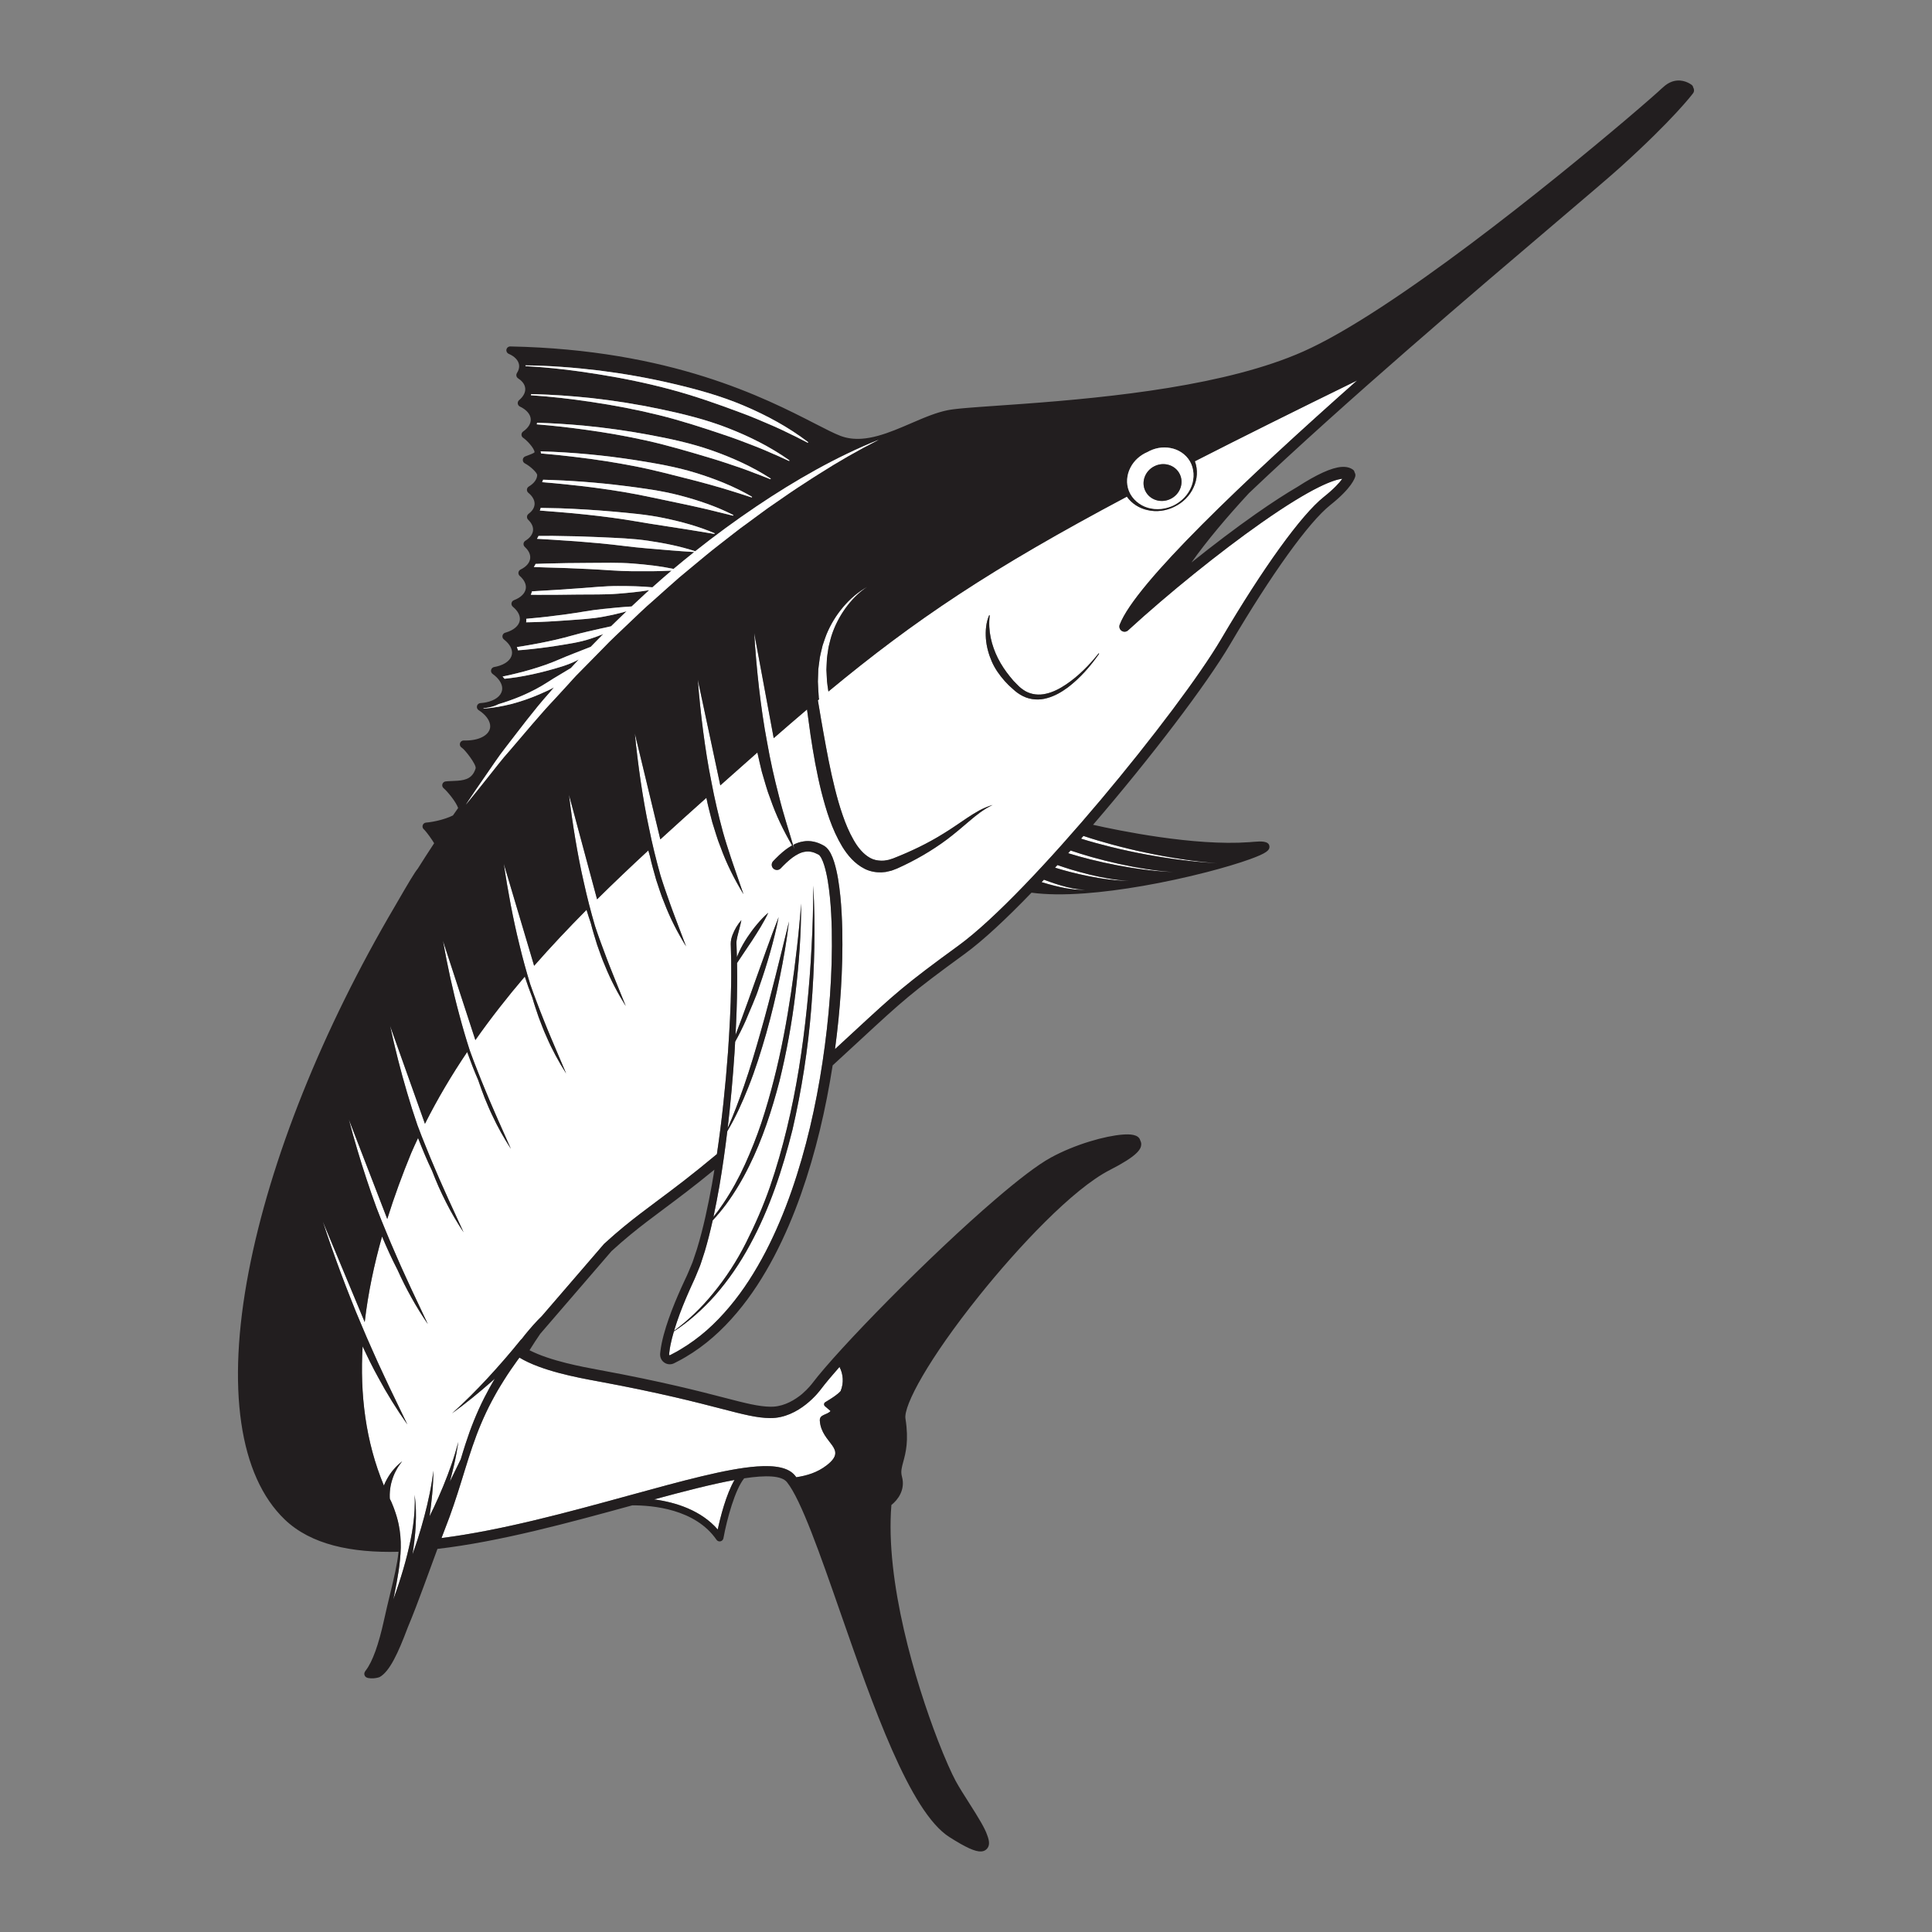 <?xml version="1.0" encoding="utf-8"?>
<!-- Designed by Vexels.com - 2021 All Rights Reserved - https://vexels.com/terms-and-conditions/  -->
<svg version="1.1" id="Capa_1" xmlns="http://www.w3.org/2000/svg" xmlns:xlink="http://www.w3.org/1999/xlink" x="0px" y="0px"
	 viewBox="0 0 1200 1200" enable-background="new 0 0 1200 1200" xml:space="preserve">
<rect x="0" y="0" width="1200" height="1200" fill="#808080" stroke="none"/>
<g>
	<path fill="#FFFFFF" d="M666.438,551.796c-2.488-0.459-4.942-1.09-7.371-1.8c-2.427-0.705-4.837-1.488-7.221-2.334
		c-1.158-0.411-2.309-0.837-3.453-1.276c-0.478,0.509-0.954,1.015-1.429,1.52c1.463,0.453,2.927,0.892,4.398,1.299
		c2.463,0.682,4.94,1.297,7.442,1.836c2.496,0.541,5.014,1.002,7.554,1.287c2.534,0.28,5.102,0.464,7.635,0.16
		C671.447,552.613,668.923,552.249,666.438,551.796z"/>
	<path fill="#FFFFFF" d="M676.498,544.273c4.103,0.808,8.229,1.509,12.383,1.997c4.146,0.511,8.328,0.837,12.486,0.809
		c-4.072-0.144-8.127-0.638-12.141-1.301c-0.152-0.025-0.303-0.051-0.455-0.076c-3.861-0.633-7.689-1.452-11.49-2.367
		c-0.303-0.073-0.607-0.146-0.91-0.22c-3.644-0.886-7.264-1.884-10.855-2.965c-0.448-0.135-0.897-0.271-1.344-0.409
		c-2.477-0.764-4.935-1.585-7.377-2.438c-0.498,0.545-0.996,1.092-1.493,1.634c2.975,0.914,5.959,1.772,8.962,2.552
		C668.315,542.531,672.391,543.47,676.498,544.273z"/>
	<path fill="#FFFFFF" d="M694.192,537.504c5.709,1.075,11.445,2.016,17.211,2.707c5.758,0.741,11.554,1.209,17.337,1.458
		c-5.599-0.411-11.185-1.037-16.728-1.909c-0.209-0.033-0.418-0.066-0.628-0.1c-5.331-0.812-10.627-1.84-15.892-2.987
		c-0.42-0.091-0.84-0.184-1.26-0.277c-5.051-1.111-10.067-2.378-15.048-3.76c-0.622-0.173-1.244-0.347-1.865-0.523
		c-4.154-1.184-8.286-2.469-12.367-3.853c-0.501,0.561-1.001,1.122-1.502,1.68c4.546,1.409,9.111,2.675,13.712,3.83
		C682.805,535.175,688.479,536.437,694.192,537.504z"/>
	<path fill="#FFFFFF" d="M712.095,529.678c-7.263-1.503-14.472-3.259-21.627-5.192c-5.888-1.6-11.759-3.336-17.526-5.275
		c-0.495,0.566-0.99,1.13-1.485,1.694c6.162,1.933,12.359,3.61,18.605,5.148c7.231,1.766,14.504,3.352,21.823,4.683
		c7.316,1.341,14.66,2.523,22.04,3.417c7.37,0.971,14.78,1.581,22.188,2.106c-7.395-0.705-14.78-1.493-22.115-2.641
		C726.655,532.548,719.356,531.191,712.095,529.678z"/>
	<path fill="#FFFFFF" d="M445.801,949.991c1.611-7.504,5.146-21.699,10.419-30.76c-14.125,2.572-31.518,7.078-49.923,12.075
		C419.937,933.124,435.517,938.178,445.801,949.991z"/>
	<path fill="#FFFFFF" d="M696.661,391.809c-1.239-0.845-1.736-2.433-1.197-3.834c9.805-25.519,77.676-89.819,147.433-151.656
		c-38.384,18.785-71.567,35.275-100.748,50.185c1.992,5.279,1.518,11.216-0.761,16.097c-2.354,5.356-6.741,9.643-11.92,12.122
		c-5.123,2.594-11.196,3.458-16.877,2.058c-4.931-1.094-9.65-4-12.669-8.311c-84.428,44.839-131.452,76.343-185.388,121.038
		c-0.324-2.135-0.651-4.274-0.876-6.423l-0.236-4.703l-0.121-2.36c-0.006-0.785,0.065-1.565,0.094-2.35l0.228-4.716
		c0.132-1.567,0.441-3.109,0.652-4.672l0.35-2.343c0.148-0.774,0.377-1.528,0.561-2.294c0.412-1.52,0.728-3.08,1.218-4.581
		c1.912-6.036,4.812-11.776,8.518-16.995c3.717-5.204,8.253-9.933,13.659-13.531c-5.694,3.141-10.689,7.528-14.933,12.534
		c-4.237,5.021-7.753,10.722-10.284,16.882c-0.644,1.532-1.115,3.13-1.681,4.699c-0.261,0.791-0.567,1.573-0.792,2.376l-0.578,2.432
		c-0.362,1.627-0.821,3.246-1.1,4.892l-0.661,4.971c-0.099,0.831-0.242,1.662-0.305,2.496l-0.085,2.504l-0.163,5.025
		c0.067,3.34,0.376,6.672,0.563,10.028c0.005,0.083,0.013,0.173,0.025,0.256c0.033,0.239,0.094,0.465,0.174,0.683
		c-0.256,0.214-0.509,0.425-0.765,0.639l0.484,2.878c0.97,5.823,1.951,11.632,2.999,17.417c2.07,11.569,4.204,23.103,7.04,34.372
		c1.396,5.636,2.964,11.21,4.846,16.615c1.85,5.409,4.056,10.66,6.789,15.426c2.687,4.773,6.169,8.97,10.378,11.256
		c2.1,1.16,4.408,1.6,6.793,1.677l1.818-0.049c0.612-0.075,1.23-0.22,1.849-0.319l0.932-0.16c0.31-0.082,0.618-0.197,0.927-0.292
		l1.864-0.592c10.773-4.227,21.341-9.234,31.238-15.411c5.001-3.025,9.783-6.439,14.732-9.736c2.464-1.652,5.011-3.24,7.627-4.683
		c2.649-1.399,5.421-2.562,8.267-3.382c-5.397,2.504-9.984,6.149-14.457,9.977c-4.472,3.829-9.004,7.699-13.776,11.32
		c-9.607,7.182-20.076,13.199-31.069,18.141l-2.311,0.89c-0.389,0.143-0.769,0.302-1.166,0.43l-1.235,0.303
		c-0.828,0.19-1.646,0.415-2.49,0.563l-2.604,0.235c-3.489,0.096-7.151-0.563-10.315-2.15c-6.351-3.187-10.712-8.487-14.001-13.806
		c-6.534-10.845-10.004-22.552-13.004-34.165c-2.888-11.663-4.962-23.406-6.712-35.151c-0.774-5.306-1.487-10.609-2.188-15.905
		c-6.714,5.702-13.586,11.632-20.688,17.833l-12.122-65.322c0.703,11.55,1.713,22.924,3.008,34.255
		c1.331,11.32,2.896,22.584,5.037,33.737c1.947,11.188,4.436,22.274,7.309,33.284c2.702,11.084,6.311,21.884,9.568,33.025
		l-0.52-2.803c1.897-0.965,3.957-1.722,6.221-2.048c4.194-0.738,8.581,0.39,12.031,2.307c0.681,0.281,2.319,1.422,2.919,2.277
		c0.857,0.931,1.322,1.831,1.881,2.748c0.911,1.8,1.64,3.587,2.172,5.352c2.188,7.065,3.096,14.056,3.852,21.061
		c0.713,7,1.056,13.993,1.226,20.979c0.498,24.886-1.216,49.694-4.512,74.288c4.24-3.904,8.031-7.407,11.485-10.599
		c26.232-24.244,31.691-29.289,65.25-53.728c44.407-32.336,136.772-145.542,163.165-190.431
		c25.964-44.158,49.776-77.13,63.699-88.198c6.388-5.078,9.759-8.878,11.503-11.287c-5.087,0.509-18.214,4.829-50.167,27.244
		c-25.917,18.18-57.684,43.812-82.902,66.893C699.562,392.535,697.904,392.656,696.661,391.809z M682.63,406.174
		c-5.418,7.748-11.724,14.956-19.36,20.799c-3.856,2.838-8.11,5.345-12.926,6.641c-4.755,1.398-10.246,1.111-14.879-1.173
		c-2.257-1.136-4.465-2.662-6.174-4.325l-2.709-2.44l-2.522-2.653c-3.229-3.653-6.13-7.704-8.086-12.242
		c-1.96-4.518-3.251-9.331-3.621-14.209c-0.31-4.857,0.054-9.834,1.971-14.307c0.047-0.109,0.173-0.159,0.282-0.113
		c0.09,0.039,0.14,0.131,0.128,0.224l-0.004,0.035c-1.168,9.29,1.125,18.514,5.143,26.524c2.042,4.02,4.57,7.782,7.429,11.307
		l2.188,2.623l2.403,2.448c1.59,1.712,3.267,2.953,5.145,4.056c3.771,2.06,8.29,2.572,12.638,1.523
		c4.367-0.954,8.521-3.115,12.352-5.68c7.699-5.171,14.421-11.936,20.251-19.285l0.007-0.009c0.074-0.093,0.21-0.109,0.303-0.035
		C682.677,405.952,682.694,406.081,682.63,406.174z"/>
	<path fill="#FFFFFF" d="M478.255,880.794c-8.204-0.1-16.477-2.246-30.185-5.802c-15.246-3.953-38.286-9.929-76.507-16.993
		l-0.84-0.155c-12.231-2.257-34.402-6.357-48.081-14.603c-0.369,0.498-0.759,0.98-1.122,1.482
		c-2.959,4.102-5.844,8.268-8.522,12.571c-1.378,2.127-2.638,4.327-3.961,6.49c-1.215,2.215-2.509,4.391-3.662,6.64
		c-4.726,8.941-8.629,18.289-11.901,27.921c-3.312,9.618-6.117,19.482-9.292,29.274c-1.557,4.903-3.245,9.777-4.991,14.626
		l-4.961,13.058c37.359-4.736,79.049-16.173,116.288-26.391c33.247-9.122,60.805-16.685,79.505-18.058
		c11.606-0.852,19.799,0.681,23.823,5.705c0.248,0.309,0.498,0.641,0.748,0.978c6.617-0.999,13.106-2.919,18.956-7.471
		c13.573-10.562-3.287-13.258-4.335-27.53c-0.381-4.138,4.444-3.566,6.648-6.119l-3.489-3.012c-0.794-0.686-0.686-1.949,0.214-2.489
		c3.934-2.361,7.629-4.704,9.539-6.916c2.09-5.079,1.591-10.588-0.692-14.977c-4.831,5.467-8.825,10.245-11.713,14.06
		C509.221,863.772,496.404,881.021,478.255,880.794z"/>
	<path fill="#FFFFFF" d="M478.463,496.09c-2.17-5.411-3.534-11.065-5.256-16.625c-0.946-4.018-1.938-8.032-2.79-12.074
		c-5.785,5.098-11.728,10.368-17.888,15.856c-1.713,1.526-3.425,3.052-5.137,4.577l-13.991-65.719
		c0.836,10.791,1.95,21.422,3.321,32.013c1.4,10.574,3.011,21.096,5.131,31.518c1.955,10.455,4.383,20.821,7.163,31.114
		c0.236,0.968,0.874,2.924,1.125,3.888c0.251,0.964,0.921,2.908,1.184,3.868c0.8,2.576,1.63,5.145,2.486,7.706
		c0.282,0.958,1.002,2.889,1.29,3.846c0.288,0.958,1.028,2.883,1.32,3.842c1.764,5.142,3.599,10.274,5.353,15.48
		c-5.632-9.244-10.553-19.022-14.226-29.244c-2.088-5.039-3.466-10.294-5.153-15.47c-1.284-5.021-2.636-10.04-3.656-15.123
		c-9.593,8.569-19.148,17.158-28.601,25.809l-15.831-65.789c0.969,10.032,2.186,19.921,3.633,29.771
		c1.469,9.828,3.127,19.608,5.226,29.3c1.964,9.722,4.33,19.367,7.017,28.943c0.202,0.83,1.2,3.638,1.415,4.464
		c0.215,0.826,1.261,3.616,1.487,4.439c0.998,2.958,2.031,5.906,3.098,8.842c0.241,0.821,1.355,3.589,1.602,4.41
		c0.247,0.821,1.395,3.577,1.645,4.399c2.191,5.887,4.497,11.737,6.7,17.682c-5.298-8.591-9.969-17.654-13.549-27.111
		c-2.007-4.668-3.399-9.524-5.05-14.316c-1.358-4.862-2.782-9.722-3.862-14.652c-0.346-1.169-0.67-2.343-0.993-3.518
		c-10.808,9.997-21.447,20.098-31.827,30.366l-17.448-64.909c1.102,9.273,2.424,18.419,3.946,27.528
		c1.537,9.082,3.242,18.12,5.321,27.082c1.971,8.989,4.277,17.914,6.871,26.773c0.168,0.691,1.526,4.352,1.705,5.04
		c0.179,0.688,1.601,4.323,1.789,5.009c1.196,3.339,2.431,6.666,3.71,9.977c0.201,0.684,1.708,4.29,1.914,4.974
		c0.206,0.684,1.762,4.271,1.97,4.956c2.617,6.632,5.396,13.201,8.047,19.885c-4.964-7.939-9.385-16.286-12.872-24.978
		c-1.924-4.296-3.331-8.754-4.946-13.161c-1.371-4.465-2.791-8.934-3.916-13.464c-0.938-2.706-1.804-5.436-2.637-8.176
		c-11.242,11.331-22.136,22.886-32.55,34.754l-18.827-63.303c1.235,8.514,2.661,16.917,4.258,25.285
		c1.606,8.337,3.358,16.631,5.415,24.863c1.979,8.255,4.223,16.461,6.725,24.602c0.135,0.553,1.852,5.066,1.995,5.617
		c0.143,0.551,1.941,5.031,2.092,5.58c1.394,3.72,2.832,7.427,4.322,11.112c0.161,0.547,2.061,4.991,2.226,5.538
		c0.165,0.547,2.129,4.965,2.295,5.513c3.043,7.376,6.294,14.664,9.394,22.087c-4.631-7.286-8.801-14.918-12.195-22.844
		c-1.842-3.925-3.263-7.983-4.843-12.006c-1.384-4.069-2.799-8.146-3.97-12.276c-1.696-4.307-3.231-8.674-4.684-13.071
		c-10.864,12.735-21.146,25.851-30.698,39.445l-20.122-61.63c1.367,7.755,2.898,15.416,4.57,23.043
		c1.675,7.591,3.473,15.143,5.51,22.645c1.988,7.522,4.171,15.008,6.579,22.431c0.101,0.415,2.178,5.78,2.285,6.193
		c0.107,0.413,2.281,5.739,2.394,6.15c1.593,4.102,3.233,8.188,4.935,12.247c0.121,0.41,2.415,5.691,2.538,6.102
		c0.123,0.41,2.495,5.659,2.621,6.07c3.47,8.121,7.193,16.128,10.741,24.29c-4.297-6.634-8.217-13.55-11.518-20.711
		c-1.761-3.553-3.196-7.213-4.74-10.852c-1.397-3.673-2.808-7.357-4.024-11.088c-2.513-5.735-4.754-11.584-6.866-17.485
		c-9.625,14.283-18.435,29.102-26.225,44.594l-21.634-60.766c1.5,6.996,3.134,13.914,4.883,20.8
		c1.744,6.845,3.589,13.655,5.604,20.426c1.996,6.789,4.117,13.554,6.434,20.261c0.067,0.277,2.504,6.494,2.575,6.77
		c0.072,0.275,2.622,6.446,2.697,6.721c1.791,4.483,3.633,8.949,5.547,13.383c0.08,0.273,2.768,6.392,2.85,6.665
		c0.082,0.274,2.863,6.353,2.946,6.627c3.896,8.866,8.091,17.592,12.088,26.493c-3.963-5.981-7.633-12.183-10.841-18.578
		c-1.679-3.182-3.128-6.443-4.637-9.697c-1.41-3.277-2.816-6.569-4.079-9.9c-3.198-6.67-6.04-13.502-8.717-20.404
		c-1.456,3.096-2.878,6.213-4.252,9.363c-5.388,13.092-10.461,26.821-14.872,40.951l-23.869-61.831
		c1.633,6.237,3.371,12.413,5.196,18.558c1.813,6.1,3.704,12.167,5.699,18.208c2.004,6.056,4.064,12.101,6.288,18.09
		c0.034,0.138,2.829,7.208,2.865,7.346c0.036,0.138,2.962,7.154,2.999,7.291c1.989,4.864,4.034,9.709,6.159,14.518
		c0.04,0.137,3.121,7.092,3.162,7.229c0.041,0.137,3.229,7.047,3.271,7.184c4.323,9.61,8.99,19.055,13.434,28.695
		c-3.63-5.329-7.05-10.815-10.164-16.445c-1.597-2.811-3.06-5.672-4.534-8.542c-1.423-2.881-2.825-5.781-4.133-8.712
		c-3.504-6.76-6.646-13.697-9.612-20.713c-4.91,17.362-8.705,35.228-10.763,53.181l-26.044-62.524
		c3.515,10.905,7.334,21.634,11.301,32.305c2.012,5.323,4.011,10.648,6.142,15.92l3.155,7.922l3.302,7.862
		c2.187,5.246,4.434,10.47,6.772,15.653l3.474,7.793l3.596,7.741c4.749,10.355,9.888,20.519,14.781,30.898
		c-6.6-9.365-12.695-19.108-18.105-29.223c-3.492-6.293-6.662-12.755-9.676-19.29c-1.702,29.52,1.767,58.961,13.21,86.479
		c0.557-1.386,1.184-2.735,1.91-4.022c1.226-2.176,2.599-4.244,4.223-6.08c1.557-1.883,3.376-3.503,5.208-5.026
		c-1.452,1.907-2.82,3.839-3.87,5.936c-1.117,2.05-1.93,4.234-2.575,6.418c-0.649,2.187-1.02,4.432-1.191,6.651
		c-0.088,1.11-0.101,2.217-0.076,3.307c0.015,0.337,0.037,0.689,0.063,1.041c0.318,0.66,0.645,1.317,0.973,1.974l-0.004,0.004
		c0.001,0.001,0.001,0.002,0.002,0.003c0-0.001-0.001-0.002-0.001-0.003c0.002,0.004,0.003,0.008,0.005,0.012
		c0.394,0.903,0.756,1.796,1.105,2.685c0.179,0.452,0.352,0.905,0.522,1.36c0.077,0.211,0.149,0.42,0.224,0.629
		c1.091,3,2.007,6.065,2.653,9.197c0.992,4.778,1.4,9.678,1.308,14.563c-0.235,9.785-2.055,19.429-3.972,28.977l-0.648,3.092
		c1.16-3.177,2.27-6.387,3.329-9.595c1.944-5.963,3.764-11.981,5.27-18.075c1.486-6.094,2.879-12.239,3.695-18.471
		c0.83-6.224,1.323-12.524,0.891-18.844c0.969,6.259,1.021,12.648,0.719,18.998c-0.272,6.029-1.075,12.011-1.988,17.975
		c1.123-3.122,2.211-6.283,3.226-9.455c1.468-4.608,2.821-9.259,4.066-13.943c1.26-4.682,2.353-9.409,3.333-14.166
		c0.996-4.757,1.747-9.561,2.4-14.394c-0.114,4.87-0.332,9.759-0.799,14.628c-0.425,4.58-0.967,9.158-1.647,13.717
		c0.892-1.798,1.778-3.605,2.632-5.415c2.06-4.376,4.01-8.809,5.858-13.29c1.863-4.476,3.565-9.019,5.161-13.607
		c1.611-4.586,2.985-9.249,4.265-13.956c-0.752,4.813-1.607,9.631-2.709,14.398c-0.788,3.461-1.667,6.906-2.598,10.338
		c2.505-5.169,4.806-9.875,6.778-13.891c0.944-3.172,1.908-6.343,2.938-9.505c3.161-9.837,7.018-19.534,11.727-28.807
		c2.029-3.997,4.203-7.903,6.467-11.753c-0.677,0.602-1.346,1.214-2.026,1.813c-7.889,6.935-16.027,13.591-24.516,19.718
		c7.814-6.968,15.175-14.38,22.259-22.035c3.539-3.83,7.016-7.713,10.425-11.651c3.399-3.933,6.772-7.94,9.986-11.952l0.021-0.026
		c0.184-0.229,0.399-0.415,0.626-0.581c0.708-0.901,1.395-1.817,2.117-2.707c3.27-3.992,6.565-7.794,10.407-11.541l38.444-44.606
		c0.08-0.095,0.168-0.185,0.26-0.269c8.62-7.924,16.119-13.857,22.319-18.614c3.794-2.912,7.437-5.629,11.213-8.441
		c9.777-7.288,20.29-15.125,36.429-28.586c3.125-21.005,5.326-42.172,6.895-63.368c0.932-13.778,1.731-27.576,1.923-41.376
		c0.119-3.451,0.041-6.897,0.071-10.346c0.041-3.451-0.044-6.894-0.148-10.336l-0.134-5.165c-0.011-2.141,0.481-3.932,1.127-5.636
		c1.31-3.38,3.118-6.423,5.478-9.124c-0.667,3.518-1.714,6.808-2.46,10.043c-0.327,1.602-0.717,3.219-0.604,4.554l0.177,5.214
		c0.04,1.059,0.07,2.117,0.103,3.175c0.434-1.129,0.901-2.244,1.406-3.328c1.428-3.087,3.146-6.007,4.976-8.837
		c1.881-2.798,3.843-5.536,6.027-8.106c2.163-2.583,4.458-5.067,7.077-7.277c-1.459,3.087-3.089,6.028-4.804,8.894
		c-1.714,2.866-3.513,5.658-5.31,8.449l-5.536,8.251c-1.252,1.866-2.509,3.728-3.75,5.624c0.021,1.193,0.046,2.387,0.042,3.58
		c-0.003,3.473,0.103,6.95,0.01,10.419c-0.062,10.232-0.458,20.449-0.992,30.657c1.269-3.336,2.523-6.678,3.772-10.005
		c2.635-7.094,5.167-14.193,7.678-21.266c2.567-7.05,5.005-14.122,7.551-21.113c2.503-7.006,5.095-13.964,7.784-20.813
		c-1.429,7.412-3.238,14.712-5.292,21.931c-2.038,7.224-4.327,14.369-6.828,21.46c-1.635,5.683-6.162,15.469-8.368,20.971
		c-1.998,4.432-4.162,8.804-6.532,13.078c-0.125,2.235-0.246,4.47-0.38,6.705c-1.038,15.685-2.43,31.348-4.271,46.967
		c3.841-8.595,7.066-17.416,10.171-26.268c3.843-11.101,7.188-22.379,10.379-33.695c3.253-11.302,6.166-22.708,9.075-34.121
		c2.843-11.43,5.732-22.86,8.491-34.348c-1.398,11.736-3.387,23.396-5.78,34.968c-2.362,11.581-5.141,23.08-8.345,34.47
		c-3.27,11.367-6.788,22.686-11.201,33.69c-3.703,9.361-7.88,18.591-13.019,27.245c-1.361,11.304-2.957,22.584-4.864,33.827
		c-1.137,6.466-2.351,12.925-3.731,19.358c2.21-2.778,4.323-5.643,6.293-8.619c5.095-7.589,9.527-15.681,13.332-24.079
		c3.793-8.398,7.227-16.975,10.148-25.747c2.916-8.78,5.464-17.685,7.74-26.658c4.605-17.931,7.981-36.163,10.731-54.458
		c1.376-9.15,2.568-18.323,3.593-27.509c1.076-9.189,1.947-18.392,2.618-27.61c0.052,18.542-1.293,37.1-3.491,55.555
		c-2.188,18.464-5.534,36.818-9.993,54.925c-4.721,18.023-10.492,35.901-18.82,52.63c-4.109,8.375-8.896,16.425-14.401,23.888
		c-2.572,3.441-5.325,6.732-8.225,9.865c-1.426,6.456-3.029,12.884-4.925,19.261l-1.63,5.015c-0.565,1.667-1.021,3.358-1.753,4.99
		c-1.361,3.261-2.657,6.661-4.136,9.706c-2.868,6.245-5.57,12.56-7.968,18.961c-1.295,3.514-2.509,7.061-3.571,10.626
		c9.02-6.661,17.108-14.464,24.133-23.118c8.034-9.71,14.913-20.366,20.582-31.624c5.666-11.253,10.739-22.818,14.869-34.748
		c4.113-11.931,7.573-24.085,10.527-36.365c5.957-24.56,9.796-49.619,12.387-74.796c1.331-12.588,2.281-25.222,2.91-37.875
		c0.729-12.651,1.057-25.327,1.02-38.014c1.503,25.346,0.801,50.804-1.203,76.142c-2.015,25.346-5.927,50.554-11.64,75.378
		c-6.172,24.68-14.196,49.117-26.44,71.57c-6.037,11.241-13.272,21.873-21.676,31.469c-7.568,8.483-16.074,16.175-25.576,22.36
		c-0.826,2.805-1.567,5.621-2.128,8.447c-0.319,1.633-0.577,3.265-0.747,4.874l-0.054,0.601l-0.027,0.3
		c-0.014,0.121-0.016,0.195-0.008,0.183c-0.014,0.077,0.018,0.115,0.029,0.162c0.029,0.083,0.134,0.192,0.241,0.224
		c0.111,0.038,0.149,0.03,0.266-0.017l2.167-1.149c1.487-0.786,2.98-1.559,4.4-2.466c5.783-3.44,11.244-7.44,16.325-11.897
		c5.064-4.479,9.76-9.387,14.118-14.59c8.746-10.397,16.05-22.012,22.374-34.119c6.289-12.14,11.603-24.808,16.116-37.764
		c9.033-25.924,15.144-52.871,19.245-80.068c4.092-27.196,6.291-54.761,5.752-82.2c-0.163-6.852-0.498-13.699-1.185-20.474
		c-0.71-6.741-1.642-13.557-3.564-19.733c-0.462-1.552-1.069-2.971-1.708-4.263c-0.348-0.551-0.689-1.204-1.034-1.532
		c-0.083-0.095-0.166-0.22-0.242-0.297c-0.072-0.039-0.136-0.082-0.195-0.133c-0.086-0.055-0.052-0.099-0.226-0.186l-0.486-0.25
		c-2.58-1.401-5.273-2.068-7.952-1.6c-2.691,0.35-5.374,1.842-7.902,3.673c-2.522,1.901-4.901,4.205-7.224,6.644l-0.011,0.011
		c-1.233,1.294-3.281,1.344-4.574,0.111c-1.294-1.232-1.344-3.28-0.111-4.574l0.001-0.001c2.449-2.568,5.045-5.115,8.054-7.386
		c1.158-0.837,2.389-1.656,3.701-2.384C486.605,515.912,481.933,506.214,478.463,496.09z"/>
	<path fill="#221E1F" d="M1051.678,54.342c-0.078-0.573-0.356-1.12-0.834-1.516c-0.157-0.13-3.89-3.174-9.079-2.793
		c-2.998,0.22-5.823,1.52-8.415,3.84c-0.545,0.43-1.089,0.896-1.63,1.427c-1.65,1.618-9.807,8.812-22.285,19.398
		c-45.251,38.339-144.773,119.118-199.979,143.633c-47.217,20.967-117.773,28.389-173.967,32.513
		c-5.565,0.408-10.798,0.773-15.622,1.108c-4.132,0.287-7.965,0.554-11.452,0.81c-2.662,0.195-5.118,0.384-7.357,0.571
		c-0.866,0.072-1.633,0.14-2.374,0.206l-0.166,0.015l-0.297,0.027c-0.673,0.061-1.327,0.124-1.953,0.186l-0.167,0.017
		c-0.002,0-0.122,0.012-0.123,0.012c-0.724,0.073-1.41,0.146-2.057,0.219c-0.002,0-0.213,0.025-0.214,0.025
		c-0.538,0.062-1.048,0.124-1.534,0.187l-0.423,0.056c-0.478,0.065-0.856,0.119-1.216,0.174l-0.435,0.066
		c-0.478,0.077-0.935,0.155-1.343,0.235c-0.79,0.155-1.589,0.339-2.392,0.537l-0.539,0.139l-0.219,0.057
		c-0.558,0.146-1.117,0.299-1.679,0.462l-0.843,0.25c-0.572,0.174-1.146,0.358-1.722,0.548l-0.254,0.083l-0.47,0.155
		c-0.772,0.262-1.548,0.536-2.329,0.823l-0.62,0.233l-0.322,0.122c-0.482,0.182-0.966,0.365-1.452,0.555l-1.26,0.499l-1.046,0.422
		c-0.514,0.209-1.028,0.42-1.543,0.634c-2.117,0.881-4.175,1.769-6.248,2.663c-6.732,2.904-13.692,5.906-20.519,7.77
		c-3.588,0.98-6.823,1.566-9.89,1.791c-4.963,0.364-9.381-0.229-13.507-1.813c-3.845-1.476-9.013-4.13-15.555-7.489
		c-31.31-16.075-89.587-45.997-189.413-48.011c-0.076-0.002-0.15,0-0.224,0.006c-1.042,0.076-1.925,0.83-2.153,1.868
		c-0.244,1.112,0.333,2.241,1.376,2.696c3.816,1.665,6.116,4.138,6.478,6.964c0.208,1.629-0.237,3.305-1.322,4.981
		c-0.344,0.531-0.463,1.178-0.33,1.797c0.133,0.619,0.507,1.16,1.039,1.503c1.888,1.218,4.188,3.294,4.431,6.268
		c0.201,2.463-1.151,5.047-3.804,7.276c-0.621,0.521-0.934,1.323-0.832,2.127c0.102,0.804,0.606,1.502,1.337,1.851
		c4.172,1.993,6.626,4.898,6.734,7.968c0.094,2.668-1.588,5.34-4.735,7.522c-0.659,0.457-1.044,1.215-1.025,2.016
		c0.019,0.802,0.44,1.54,1.119,1.965c1.677,1.048,6.848,6.166,7.011,8.943c-0.554,0.598-2.866,1.453-4.42,2.028
		c-0.444,0.165-0.899,0.332-1.356,0.506c-0.878,0.334-1.478,1.152-1.534,2.09c-0.054,0.938,0.446,1.82,1.279,2.255
		c3.612,1.882,7.65,5.915,7.662,7.229c-0.091,2.657-1.946,5.2-5.221,7.157c-0.668,0.399-1.1,1.1-1.156,1.877
		c-0.056,0.777,0.271,1.532,0.876,2.023c2.642,2.144,4.019,4.665,3.879,7.099c-0.158,2.74-2.135,4.764-3.766,5.979
		c-0.562,0.419-0.911,1.064-0.955,1.763c-0.044,0.699,0.222,1.383,0.727,1.868c1.513,1.455,3.269,3.779,3.043,6.583
		c-0.196,2.421-1.892,4.722-4.779,6.48c-0.639,0.39-1.059,1.058-1.132,1.803c-0.074,0.746,0.208,1.482,0.759,1.989
		c1.714,1.576,3.69,4.094,3.373,7.143c-0.286,2.743-2.41,5.212-5.98,6.951c-0.719,0.35-1.214,1.036-1.32,1.828
		c-0.106,0.792,0.192,1.584,0.793,2.111c2.775,2.429,4.122,5.183,3.795,7.755c-0.388,3.041-3.08,5.716-7.386,7.339
		c-0.796,0.3-1.372,1.001-1.511,1.84c-0.14,0.839,0.178,1.689,0.834,2.231c3.206,2.646,4.738,5.654,4.314,8.471
		c-0.493,3.281-3.733,6.098-8.664,7.536l-0.191,0.057l-0.179,0.053c-0.874,0.238-1.538,0.952-1.713,1.842
		c-0.174,0.889,0.17,1.801,0.889,2.352l0.097,0.08l0.177,0.146c3.497,2.8,5.207,6.102,4.693,9.061
		c-0.591,3.399-4.06,6.196-9.282,7.483c-0.559,0.138-1.134,0.257-1.723,0.357c-0.951,0.161-1.711,0.88-1.926,1.82
		c-0.215,0.941,0.158,1.918,0.945,2.476c0.46,0.326,0.898,0.663,1.314,1.011c3.466,2.897,5.118,6.261,4.534,9.231
		c-0.692,3.516-4.396,6.284-9.905,7.405c-1.038,0.211-2.117,0.359-3.207,0.439l-0.281,0.019c-0.009,0.001-0.017,0.001-0.026,0.002
		c-1.019,0.075-1.879,0.791-2.135,1.782c-0.258,0.999,0.156,2.052,1.026,2.607c0.965,0.616,1.855,1.277,2.646,1.964
		c3.449,2.998,5.05,6.431,4.392,9.421c-0.665,3.02-4.44,6.767-12.891,7.387c-1.078,0.079-2.218,0.104-3.386,0.074
		c-0.079-0.002-0.159,0-0.237,0.006c-0.988,0.073-1.84,0.754-2.117,1.722c-0.299,1.045,0.146,2.16,1.083,2.712
		c2.093,1.302,9.239,10.623,8.643,12.866c-1.815,5.852-5.666,7.284-11.291,7.697c-1.035,0.076-2.066,0.114-3.07,0.151
		c-1.007,0.037-1.989,0.075-2.922,0.143c-0.471,0.035-0.93,0.077-1.375,0.13c-0.944,0.114-1.73,0.777-2.001,1.688
		c-0.271,0.911,0.025,1.896,0.753,2.507c2.305,1.935,7.668,8.386,9.032,12.319l-0.931,1.331c-0.777,1.107-1.543,2.201-2.281,3.265
		c-2.48,1.28-6.012,2.486-9.948,3.373l-0.274,0.062c-0.775,0.171-1.535,0.325-2.27,0.457c-0.758,0.134-1.391,0.231-2.002,0.316
		l-0.468,0.064c-0.612,0.079-1.211,0.148-1.755,0.191c-0.959,0.077-1.778,0.722-2.077,1.637c-0.299,0.915-0.019,1.919,0.711,2.547
		c0.102,0.089,0.232,0.224,0.378,0.379l0.089,0.098c0.005,0.006,0.089,0.099,0.095,0.105c0.145,0.16,0.308,0.343,0.485,0.552
		l0.223,0.267c0.212,0.255,0.43,0.523,0.658,0.811l0.199,0.249c0.737,0.944,1.885,2.475,3.135,4.38
		c0.371,0.565,0.71,1.101,1.039,1.639l0.068,0.111c0.009,0.015,0.017,0.029,0.026,0.044c-0.014,0.023-0.032,0.05-0.045,0.073
		c-3.387,5.141-6.805,10.449-10.161,15.777c-1.794,2.121-5.177,7.738-14.039,23.07c-45.296,76.925-77.601,157.623-90.961,227.228
		c-13.847,72.14-5.884,126.803,22.421,153.919c16.282,15.598,41.408,20.777,70.654,20.024c-0.726,7.556-2.864,16.462-5.289,26.506
		c-1.21,5.012-2.461,10.195-3.684,15.78c-3.375,15.414-7.178,25.958-11.305,31.339c-0.524,0.683-1.316,1.716-0.797,3.087
		c0.515,1.36,1.844,1.62,2.344,1.717c0.993,0.194,2.079,0.25,3.229,0.166c1.857-0.136,3.275-0.59,3.431-0.642
		c0.143-0.047,0.28-0.107,0.411-0.18c6.155-3.417,11.489-14.988,17.385-30.715c3.514-8.397,6.716-16.901,9.86-25.415
		c2.879-7.815,5.713-15.635,8.602-23.427c38.765-4.489,81.977-16.344,120.518-26.92c0.16-0.044,0.32-0.088,0.48-0.132
		c12.507-0.069,39.081,2.2,52.319,21.368c0.485,0.702,1.301,1.084,2.137,1.023c0.109-0.008,0.219-0.024,0.328-0.047
		c0.944-0.203,1.671-0.955,1.844-1.905c2.181-11.982,7.224-30.279,12.882-37.23c13.538-2.035,23.242-1.783,26.575,2.376
		c8.801,10.984,20.578,44.782,33.044,80.564c20.298,58.257,43.304,124.285,67.829,139.871c10.144,6.448,16.114,9.219,19.871,8.941
		c1.37-0.1,2.445-0.604,3.322-1.482c1.899-1.902,1.853-4.698,0.307-8.657c-1.447-4.317-5.263-10.61-11.377-20.201
		c-2.992-4.693-6.086-9.546-8.193-13.438c-2.482-4.586-6.494-13.485-11.057-25.237c-13.963-36.228-32.761-98.518-28.873-146.186
		c3.86-2.997,8.839-9.387,6.561-17.596c-0.855-3.081-0.194-5.515,0.808-9.202c1.496-5.51,3.545-13.054,1.368-26.845
		c-1.262-7.997,14.116-36.844,45.944-76.504c24.036-29.95,57.936-66.145,81.001-77.913c16.958-8.653,19.371-12.834,19.495-15.784
		c0.038-0.898-0.168-1.749-0.587-2.5c-0.014-0.058-0.027-0.117-0.043-0.174c-1.065-3.81-6.715-3.845-10.873-3.54
		c-10.639,0.78-29.406,5.949-44.69,14.319c-8.215,4.499-20.347,13.855-34.224,25.77c-40.986,35.058-97.737,93.061-113.9,114.41
		c-0.051,0.069-2.41,3.221-6.346,6.628c-4.425,3.643-10.537,7.337-17.553,7.852c-0.649,0.048-1.305,0.068-1.95,0.06
		c-7.521-0.092-15.546-2.173-28.84-5.621c-15.323-3.974-38.479-9.979-76.897-17.081l-0.778-0.144
		c-10.759-1.987-30.286-5.591-43.261-12.237c2.283-3.686,4.53-7.096,6.661-10.204l44.262-51.348
		c8.374-7.689,15.687-13.472,21.739-18.117c3.77-2.893,7.39-5.592,11.139-8.386c8.658-6.454,17.894-13.339,31.035-24.114
		c-0.121,0.764-0.242,1.534-0.364,2.288c-0.382,2.294-0.76,4.589-1.166,6.879c-2.49,13.546-5.306,27.062-9.306,40.138l-1.618,4.847
		c-0.558,1.605-1.018,3.264-1.723,4.788c-1.337,3.113-2.509,6.187-4.078,9.362c-2.958,6.312-5.758,12.712-8.269,19.257
		c-2.473,6.562-4.748,13.228-6.206,20.262c-0.358,1.761-0.658,3.548-0.865,5.379l-0.068,0.692l-0.033,0.346
		c-0.011,0.094-0.023,0.235-0.026,0.464c-0.041,0.79,0.114,1.618,0.405,2.376c0.593,1.53,1.808,2.754,3.304,3.37
		c1.485,0.645,3.319,0.599,4.772-0.085l2.433-1.257c1.58-0.82,3.166-1.629,4.675-2.572c12.319-7.165,22.979-16.83,32.049-27.611
		c9.132-10.772,16.697-22.714,23.234-35.105c6.499-12.422,11.971-25.333,16.618-38.503c9.177-26.009,15.419-52.917,19.678-80.073
		c6.707-6.154,12.359-11.378,17.327-15.969c26.003-24.032,31.414-29.033,64.667-53.249c11.365-8.276,25.826-21.775,41.519-38.052
		c9.028,1.216,20.149,1.364,33.175,0.408c21.803-1.6,49.296-6.379,75.431-13.111c10.59-2.728,20.248-5.617,27.196-8.135
		c10.349-3.75,12.158-5.586,11.992-7.851c-0.265-3.607-5.534-3.221-9.382-2.939c-0.413,0.03-0.81,0.063-1.231,0.1
		c-0.639,0.057-1.285,0.109-1.934,0.156c-34.153,2.506-81.217-7.223-97.018-10.799c35.805-41.574,70.557-87.279,85.187-112.161
		c25.582-43.509,48.814-75.813,62.146-86.412c13.45-10.693,15.318-16.815,15.556-17.934c0.18-0.844-0.009-1.697-0.457-2.4
		c-0.083-0.618-0.392-1.195-0.906-1.586c-1.843-1.4-4.284-2-7.258-1.782c-6.127,0.448-15.247,4.589-27.284,12.355
		c-7.09,4.141-15.649,9.639-26.059,16.941c-12.39,8.692-26.104,19.075-39.81,30.066c9.562-13.463,21.788-28.013,35.724-43.083
		c59.898-56.953,141.526-126.333,190.792-168.205c19.444-16.526,33.493-28.466,40.062-34.402
		c32.841-29.671,44.454-45.055,44.933-45.696C1052.379,56.908,1052.384,55.448,1051.678,54.342z M673.992,552.489
		c-2.532,0.304-5.101,0.12-7.635-0.16c-2.54-0.285-5.058-0.746-7.554-1.287c-2.502-0.539-4.979-1.154-7.442-1.836
		c-1.471-0.407-2.936-0.846-4.398-1.299c0.476-0.505,0.952-1.011,1.429-1.52c1.144,0.438,2.295,0.865,3.453,1.276
		c2.384,0.846,4.795,1.629,7.221,2.334c2.429,0.71,4.883,1.34,7.371,1.8C668.923,552.249,671.447,552.613,673.992,552.489z
		 M702.133,290.47c2.243-4.45,6.167-7.848,10.61-9.709c4.176-2.409,9.273-3.431,14.167-2.499c4.877,0.857,9.544,3.747,12.17,8.294
		c2.597,4.528,2.938,10.371,0.966,15.476c-1.006,2.535-2.481,4.915-4.376,6.921c-1.901,1.999-4.159,3.659-6.626,4.916
		c-2.5,1.189-5.192,1.966-7.936,2.254c-2.745,0.278-5.53-0.003-8.153-0.752c-5.246-1.553-9.671-5.383-11.672-10.203
		C699.283,300.314,699.842,294.856,702.133,290.47z M480.229,534.886l-0.001,0.001c-1.232,1.294-1.183,3.342,0.111,4.574
		c1.294,1.233,3.342,1.183,4.574-0.111l0.011-0.011c2.323-2.439,4.702-4.743,7.224-6.644c2.528-1.831,5.211-3.323,7.902-3.673
		c2.679-0.468,5.372,0.199,7.952,1.6l0.486,0.25c0.174,0.087,0.14,0.131,0.226,0.186c0.059,0.051,0.123,0.094,0.195,0.133
		c0.076,0.077,0.159,0.202,0.242,0.297c0.345,0.328,0.685,0.981,1.034,1.532c0.639,1.292,1.246,2.711,1.708,4.263
		c1.922,6.175,2.854,12.991,3.564,19.733c0.687,6.775,1.022,13.621,1.185,20.474c0.539,27.439-1.66,55.003-5.752,82.2
		c-4.101,27.197-10.212,54.144-19.245,80.068c-4.512,12.955-9.827,25.624-16.116,37.764c-6.325,12.108-13.628,23.722-22.374,34.119
		c-4.358,5.203-9.054,10.111-14.118,14.59c-5.081,4.457-10.541,8.457-16.325,11.897c-1.42,0.907-2.914,1.68-4.4,2.466l-2.167,1.149
		c-0.117,0.047-0.155,0.055-0.266,0.017c-0.107-0.033-0.211-0.141-0.241-0.224c-0.011-0.047-0.043-0.085-0.029-0.162
		c-0.008,0.012-0.005-0.062,0.008-0.183l0.027-0.3l0.054-0.601c0.17-1.61,0.428-3.242,0.747-4.874
		c0.561-2.826,1.302-5.642,2.128-8.447c9.501-6.184,18.008-13.877,25.576-22.36c8.405-9.596,15.639-20.228,21.676-31.469
		c12.243-22.453,20.267-46.89,26.44-71.57c5.713-24.824,9.625-50.032,11.64-75.378c2.004-25.337,2.706-50.795,1.203-76.142
		c0.037,12.688-0.291,25.363-1.02,38.014c-0.629,12.653-1.579,25.287-2.91,37.875c-2.591,25.177-6.43,50.236-12.387,74.796
		c-2.954,12.28-6.413,24.434-10.527,36.365c-4.13,11.93-9.203,23.495-14.869,34.748c-5.668,11.258-12.547,21.915-20.582,31.624
		c-7.024,8.654-15.113,16.457-24.133,23.118c1.062-3.566,2.276-7.113,3.571-10.626c2.398-6.401,5.1-12.715,7.968-18.961
		c1.479-3.045,2.776-6.445,4.136-9.706c0.732-1.632,1.188-3.322,1.753-4.99l1.63-5.015c1.896-6.377,3.499-12.805,4.925-19.261
		c2.9-3.133,5.653-6.424,8.225-9.865c5.505-7.463,10.292-15.513,14.401-23.888c8.328-16.729,14.099-34.607,18.82-52.63
		c4.458-18.107,7.804-36.461,9.993-54.925c2.198-18.455,3.544-37.014,3.491-55.555c-0.671,9.218-1.542,18.421-2.618,27.61
		c-1.025,9.186-2.216,18.359-3.593,27.509c-2.75,18.295-6.126,36.527-10.731,54.458c-2.276,8.973-4.824,17.878-7.74,26.658
		c-2.921,8.772-6.355,17.348-10.148,25.747c-3.805,8.398-8.238,16.49-13.332,24.079c-1.97,2.976-4.083,5.841-6.293,8.619
		c1.379-6.433,2.594-12.892,3.731-19.358c1.907-11.243,3.502-22.523,4.864-33.827c5.139-8.654,9.316-17.885,13.019-27.245
		c4.413-11.004,7.93-22.323,11.201-33.69c3.204-11.39,5.982-22.889,8.345-34.47c2.393-11.573,4.382-23.232,5.78-34.968
		c-2.758,11.488-5.648,22.918-8.491,34.348c-2.91,11.413-5.822,22.818-9.075,34.121c-3.191,11.317-6.536,22.594-10.379,33.695
		c-3.105,8.852-6.33,17.673-10.171,26.268c1.842-15.618,3.233-31.282,4.271-46.967c0.134-2.234,0.255-4.47,0.38-6.705
		c2.37-4.273,4.534-8.645,6.532-13.078c2.206-5.502,6.733-15.287,8.368-20.971c2.5-7.09,4.789-14.236,6.828-21.46
		c2.054-7.22,3.863-14.519,5.292-21.931c-2.689,6.849-5.281,13.806-7.784,20.813c-2.547,6.991-4.984,14.063-7.551,21.113
		c-2.511,7.073-5.042,14.172-7.678,21.266c-1.25,3.327-2.504,6.668-3.772,10.005c0.534-10.208,0.929-20.425,0.992-30.657
		c0.092-3.469-0.013-6.947-0.01-10.419c0.005-1.193-0.021-2.386-0.042-3.58c1.241-1.896,2.498-3.758,3.75-5.624l5.536-8.251
		c1.797-2.791,3.596-5.583,5.31-8.449c1.714-2.866,3.344-5.807,4.804-8.894c-2.619,2.211-4.914,4.694-7.077,7.277
		c-2.184,2.569-4.146,5.308-6.027,8.106c-1.83,2.83-3.549,5.75-4.976,8.837c-0.505,1.084-0.971,2.199-1.406,3.328
		c-0.033-1.058-0.063-2.117-0.103-3.175l-0.177-5.214c-0.113-1.334,0.277-2.952,0.604-4.554c0.746-3.235,1.792-6.525,2.46-10.043
		c-2.36,2.702-4.169,5.744-5.478,9.124c-0.646,1.704-1.138,3.495-1.127,5.636l0.134,5.165c0.103,3.442,0.188,6.885,0.148,10.336
		c-0.03,3.449,0.048,6.895-0.071,10.346c-0.192,13.8-0.991,27.598-1.923,41.376c-1.569,21.197-3.77,42.363-6.895,63.368
		c-16.138,13.461-26.652,21.299-36.429,28.586c-3.776,2.813-7.419,5.529-11.213,8.441c-6.2,4.757-13.698,10.69-22.319,18.614
		c-0.092,0.085-0.18,0.174-0.26,0.269l-38.444,44.606c-3.842,3.746-7.137,7.549-10.407,11.541c-0.722,0.891-1.409,1.806-2.117,2.707
		c-0.227,0.165-0.442,0.351-0.626,0.581l-0.021,0.026c-3.214,4.012-6.587,8.019-9.986,11.952
		c-3.409,3.938-6.886,7.821-10.425,11.651c-7.083,7.655-14.445,15.067-22.259,22.035c8.489-6.127,16.627-12.782,24.516-19.718
		c0.68-0.599,1.35-1.21,2.026-1.813c-2.263,3.851-4.438,7.756-6.467,11.753c-4.709,9.273-8.566,18.97-11.727,28.807
		c-1.03,3.162-1.994,6.333-2.938,9.505c-1.972,4.016-4.272,8.723-6.778,13.891c0.931-3.432,1.81-6.877,2.598-10.338
		c1.102-4.766,1.957-9.584,2.709-14.398c-1.28,4.706-2.654,9.37-4.265,13.956c-1.596,4.588-3.298,9.131-5.161,13.607
		c-1.848,4.481-3.798,8.914-5.858,13.29c-0.854,1.81-1.74,3.617-2.632,5.415c0.68-4.559,1.222-9.137,1.647-13.717
		c0.468-4.869,0.685-9.758,0.799-14.628c-0.652,4.834-1.404,9.637-2.4,14.394c-0.981,4.758-2.073,9.484-3.333,14.166
		c-1.245,4.684-2.598,9.335-4.066,13.943c-1.015,3.172-2.104,6.332-3.226,9.455c0.913-5.964,1.716-11.946,1.988-17.975
		c0.301-6.351,0.25-12.739-0.719-18.998c0.432,6.32-0.061,12.62-0.891,18.844c-0.816,6.232-2.21,12.377-3.695,18.471
		c-1.506,6.095-3.326,12.112-5.27,18.075c-1.059,3.208-2.17,6.418-3.329,9.595l0.648-3.092c1.917-9.547,3.738-19.192,3.972-28.977
		c0.092-4.885-0.316-9.785-1.308-14.563c-0.645-3.132-1.562-6.196-2.653-9.197c-0.075-0.21-0.147-0.419-0.224-0.629
		c-0.17-0.455-0.344-0.909-0.522-1.36c-0.348-0.889-0.711-1.781-1.105-2.685c-0.002-0.004-0.003-0.008-0.005-0.012
		c0.001,0.001,0.001,0.002,0.001,0.003c0-0.001-0.001-0.002-0.002-0.003l0.004-0.004c-0.328-0.657-0.655-1.314-0.973-1.974
		c-0.026-0.351-0.048-0.704-0.063-1.041c-0.025-1.09-0.012-2.197,0.076-3.307c0.171-2.219,0.542-4.464,1.191-6.651
		c0.645-2.184,1.458-4.368,2.575-6.418c1.051-2.097,2.418-4.029,3.87-5.936c-1.832,1.523-3.651,3.143-5.208,5.026
		c-1.624,1.836-2.997,3.904-4.223,6.08c-0.727,1.287-1.353,2.636-1.91,4.022c-11.443-27.518-14.912-56.959-13.21-86.479
		c3.014,6.535,6.184,12.996,9.676,19.29c5.409,10.114,11.504,19.858,18.105,29.223c-4.893-10.379-10.032-20.543-14.781-30.898
		l-3.596-7.741l-3.474-7.793c-2.337-5.183-4.584-10.407-6.772-15.653l-3.302-7.862l-3.155-7.922
		c-2.131-5.272-4.13-10.597-6.142-15.92c-3.967-10.671-7.786-21.4-11.301-32.305l26.044,62.524
		c2.058-17.953,5.853-35.818,10.763-53.181c2.966,7.016,6.108,13.953,9.612,20.713c1.308,2.931,2.709,5.831,4.133,8.712
		c1.473,2.87,2.937,5.732,4.534,8.542c3.115,5.63,6.535,11.116,10.164,16.445c-4.445-9.64-9.112-19.085-13.434-28.695
		c-0.042-0.137-3.23-7.047-3.271-7.184c-0.041-0.137-3.122-7.092-3.162-7.229c-2.126-4.808-4.17-9.653-6.159-14.518
		c-0.038-0.137-2.963-7.154-2.999-7.291c-0.036-0.138-2.832-7.208-2.865-7.346c-2.223-5.989-4.284-12.034-6.288-18.09
		c-1.995-6.041-3.886-12.108-5.699-18.208c-1.824-6.145-3.562-12.321-5.196-18.558l23.869,61.831
		c4.411-14.129,9.484-27.858,14.872-40.951c1.374-3.15,2.796-6.267,4.252-9.363c2.677,6.902,5.518,13.735,8.717,20.404
		c1.262,3.331,2.668,6.623,4.079,9.9c1.509,3.254,2.958,6.515,4.637,9.697c3.208,6.395,6.878,12.596,10.841,18.578
		c-3.996-8.901-8.191-17.627-12.088-26.493c-0.083-0.274-2.864-6.353-2.946-6.627c-0.082-0.274-2.769-6.392-2.85-6.665
		c-1.914-4.434-3.756-8.9-5.547-13.383c-0.075-0.274-2.625-6.446-2.697-6.721c-0.072-0.275-2.508-6.493-2.575-6.77
		c-2.316-6.707-4.438-13.472-6.434-20.261c-2.016-6.771-3.86-13.581-5.604-20.426c-1.748-6.886-3.382-13.804-4.883-20.8
		l21.634,60.766c7.79-15.492,16.6-30.31,26.225-44.594c2.112,5.901,4.353,11.749,6.866,17.485c1.217,3.73,2.627,7.415,4.024,11.088
		c1.544,3.639,2.979,7.298,4.74,10.852c3.301,7.161,7.221,14.077,11.518,20.711c-3.548-8.162-7.271-16.169-10.741-24.29
		c-0.125-0.411-2.497-5.66-2.621-6.07c-0.123-0.41-2.417-5.691-2.538-6.102c-1.702-4.059-3.342-8.146-4.935-12.247
		c-0.113-0.412-2.287-5.737-2.394-6.15c-0.107-0.413-2.184-5.778-2.285-6.193c-2.409-7.424-4.592-14.909-6.579-22.431
		c-2.037-7.501-3.835-15.054-5.51-22.645c-1.673-7.627-3.203-15.288-4.57-23.043l20.122,61.63
		c9.552-13.594,19.834-26.71,30.698-39.445c1.453,4.397,2.988,8.765,4.684,13.071c1.171,4.13,2.586,8.207,3.97,12.276
		c1.58,4.023,3.001,8.081,4.843,12.006c3.394,7.926,7.564,15.558,12.195,22.844c-3.1-7.423-6.351-14.711-9.394-22.087
		c-0.167-0.548-2.131-4.966-2.295-5.513c-0.164-0.547-2.065-4.991-2.226-5.538c-1.49-3.685-2.928-7.392-4.322-11.112
		c-0.15-0.549-1.948-5.029-2.092-5.58c-0.143-0.551-1.861-5.064-1.995-5.617c-2.502-8.141-4.746-16.347-6.725-24.602
		c-2.058-8.232-3.809-16.526-5.415-24.863c-1.598-8.368-3.023-16.771-4.258-25.285l18.827,63.303
		c10.414-11.868,21.307-23.423,32.55-34.754c0.833,2.741,1.699,5.47,2.637,8.176c1.126,4.53,2.545,8.998,3.916,13.464
		c1.615,4.407,3.022,8.865,4.946,13.161c3.487,8.692,7.908,17.039,12.872,24.978c-2.651-6.684-5.43-13.253-8.047-19.885
		c-0.208-0.685-1.764-4.272-1.97-4.956c-0.206-0.684-1.712-4.29-1.914-4.974c-1.279-3.311-2.514-6.638-3.71-9.977
		c-0.188-0.686-1.61-4.321-1.789-5.009c-0.179-0.688-1.537-4.349-1.705-5.04c-2.595-8.859-4.9-17.784-6.871-26.773
		c-2.079-8.962-3.783-17.999-5.321-27.082c-1.522-9.109-2.844-18.255-3.946-27.528l17.448,64.909
		c10.38-10.268,21.02-20.369,31.827-30.366c0.324,1.175,0.648,2.349,0.993,3.518c1.08,4.93,2.504,9.79,3.862,14.652
		c1.651,4.792,3.043,9.648,5.05,14.316c3.58,9.457,8.251,18.52,13.549,27.111c-2.203-5.945-4.509-11.795-6.7-17.682
		c-0.25-0.822-1.398-3.578-1.645-4.399c-0.247-0.821-1.36-3.589-1.602-4.41c-1.067-2.936-2.1-5.884-3.098-8.842
		c-0.226-0.823-1.272-3.613-1.487-4.439c-0.215-0.826-1.213-3.634-1.415-4.464c-2.687-9.576-5.054-19.221-7.017-28.943
		c-2.099-9.692-3.757-19.472-5.226-29.3c-1.447-9.85-2.664-19.738-3.633-29.771l15.831,65.789
		c9.453-8.651,19.008-17.24,28.601-25.809c1.021,5.083,2.372,10.102,3.656,15.123c1.687,5.176,3.065,10.431,5.153,15.47
		c3.673,10.223,8.594,20,14.226,29.244c-1.755-5.206-3.589-10.337-5.353-15.48c-0.292-0.959-1.032-2.884-1.32-3.842
		c-0.288-0.957-1.008-2.889-1.29-3.846c-0.855-2.562-1.686-5.13-2.486-7.706c-0.263-0.96-0.934-2.905-1.184-3.868
		c-0.251-0.964-0.889-2.92-1.125-3.888c-2.78-10.293-5.208-20.659-7.163-31.114c-2.12-10.423-3.732-20.945-5.131-31.518
		c-1.371-10.591-2.485-21.222-3.321-32.013l13.991,65.719c1.712-1.526,3.424-3.052,5.137-4.577
		c6.16-5.488,12.103-10.758,17.888-15.856c0.853,4.042,1.844,8.057,2.79,12.074c1.722,5.56,3.086,11.214,5.256,16.625
		c3.47,10.124,8.142,19.822,13.52,29.026c-1.312,0.728-2.543,1.547-3.701,2.384C485.274,529.771,482.678,532.318,480.229,534.886z
		 M521.434,849.025c2.284,4.389,2.782,9.898,0.692,14.977c-1.91,2.212-5.605,4.555-9.539,6.916c-0.9,0.54-1.008,1.803-0.214,2.489
		l3.489,3.012c-2.204,2.553-7.029,1.981-6.648,6.119c1.047,14.271,17.908,16.968,4.335,27.53c-5.85,4.553-12.339,6.472-18.956,7.471
		c-0.25-0.337-0.5-0.669-0.748-0.978c-4.024-5.025-12.217-6.557-23.823-5.705c-18.699,1.372-46.257,8.935-79.505,18.058
		c-37.239,10.218-78.929,21.655-116.288,26.391l4.961-13.058c1.747-4.849,3.434-9.723,4.991-14.626
		c3.175-9.792,5.98-19.657,9.292-29.274c3.272-9.632,7.175-18.981,11.901-27.921c1.153-2.249,2.447-4.425,3.662-6.64
		c1.323-2.163,2.583-4.363,3.961-6.49c2.677-4.303,5.563-8.469,8.522-12.571c0.364-0.502,0.753-0.984,1.122-1.482
		c13.679,8.246,35.85,12.346,48.081,14.603l0.84,0.155c38.221,7.064,61.261,13.04,76.507,16.993
		c13.708,3.556,21.98,5.702,30.185,5.802c18.149,0.227,30.966-17.022,31.466-17.709
		C512.609,859.269,516.603,854.492,521.434,849.025z M456.221,919.231c-5.273,9.061-8.808,23.256-10.419,30.76
		c-10.284-11.814-25.864-16.867-39.504-18.685C424.703,926.31,442.096,921.803,456.221,919.231z M756.114,536.259
		c-7.408-0.525-14.818-1.135-22.188-2.106c-7.38-0.894-14.725-2.075-22.04-3.417c-7.319-1.331-14.591-2.917-21.823-4.683
		c-6.247-1.538-12.444-3.214-18.605-5.148c0.495-0.564,0.99-1.127,1.485-1.694c5.766,1.938,11.638,3.675,17.526,5.275
		c7.155,1.932,14.363,3.688,21.627,5.192c7.261,1.514,14.56,2.87,21.904,3.94C741.334,534.766,748.719,535.554,756.114,536.259z
		 M656.793,537.302c2.442,0.853,4.901,1.674,7.377,2.438c0.448,0.138,0.896,0.274,1.344,0.409c3.591,1.081,7.211,2.079,10.855,2.965
		c0.303,0.074,0.607,0.148,0.91,0.22c3.801,0.915,7.629,1.734,11.49,2.367c0.152,0.026,0.303,0.051,0.455,0.076
		c4.014,0.663,8.069,1.158,12.141,1.301c-4.157,0.028-8.34-0.299-12.486-0.809c-4.154-0.488-8.28-1.189-12.383-1.997
		c-4.107-0.803-8.183-1.742-12.236-2.785c-3.004-0.78-5.987-1.637-8.962-2.552C655.797,538.394,656.295,537.847,656.793,537.302z
		 M664.952,528.26c4.081,1.384,8.213,2.669,12.367,3.853c0.621,0.176,1.243,0.351,1.865,0.523c4.981,1.382,9.998,2.648,15.048,3.76
		c0.42,0.093,0.84,0.185,1.26,0.277c5.265,1.147,10.56,2.175,15.892,2.987c0.209,0.034,0.418,0.067,0.628,0.1
		c5.543,0.872,11.128,1.498,16.728,1.909c-5.783-0.249-11.579-0.717-17.337-1.458c-5.767-0.691-11.502-1.632-17.211-2.707
		c-5.713-1.067-11.387-2.329-17.029-3.734c-4.601-1.155-9.167-2.42-13.712-3.83C663.951,529.382,664.452,528.821,664.952,528.26z
		 M833.737,297.386c-1.744,2.409-5.115,6.209-11.503,11.287c-13.923,11.068-37.735,44.04-63.699,88.198
		c-26.393,44.888-118.758,158.094-163.165,190.431c-33.558,24.439-39.018,29.484-65.25,53.728
		c-3.453,3.192-7.245,6.696-11.485,10.599c3.296-24.594,5.01-49.402,4.512-74.288c-0.17-6.986-0.513-13.978-1.226-20.979
		c-0.755-7.005-1.664-13.996-3.852-21.061c-0.533-1.764-1.261-3.551-2.172-5.352c-0.559-0.917-1.024-1.817-1.881-2.748
		c-0.6-0.855-2.238-1.996-2.919-2.277c-3.451-1.918-7.837-3.046-12.031-2.307c-2.263,0.325-4.323,1.083-6.221,2.048l0.52,2.803
		c-3.257-11.142-6.866-21.941-9.568-33.025c-2.873-11.01-5.362-22.096-7.309-33.284c-2.141-11.153-3.706-22.417-5.037-33.737
		c-1.296-11.332-2.305-22.705-3.008-34.255l12.122,65.322c7.103-6.201,13.975-12.131,20.688-17.833
		c0.7,5.296,1.414,10.599,2.188,15.905c1.749,11.745,3.824,23.488,6.712,35.151c3,11.613,6.47,23.319,13.004,34.165
		c3.289,5.319,7.65,10.619,14.001,13.806c3.165,1.587,6.826,2.246,10.315,2.15l2.604-0.235c0.844-0.149,1.662-0.373,2.49-0.563
		l1.235-0.303c0.397-0.128,0.777-0.287,1.166-0.43l2.311-0.89c10.994-4.943,21.462-10.959,31.069-18.141
		c4.772-3.622,9.304-7.491,13.776-11.32c4.473-3.828,9.06-7.473,14.457-9.977c-2.846,0.82-5.618,1.983-8.267,3.382
		c-2.615,1.443-5.163,3.031-7.627,4.683c-4.949,3.297-9.73,6.711-14.732,9.736c-9.897,6.177-20.464,11.184-31.238,15.411
		l-1.864,0.592c-0.31,0.096-0.618,0.211-0.927,0.292l-0.932,0.16c-0.619,0.099-1.236,0.244-1.849,0.319l-1.818,0.049
		c-2.385-0.077-4.693-0.517-6.793-1.677c-4.209-2.285-7.691-6.482-10.378-11.256c-2.733-4.765-4.939-10.016-6.789-15.426
		c-1.882-5.406-3.45-10.979-4.846-16.615c-2.836-11.269-4.97-22.802-7.04-34.372c-1.047-5.785-2.028-11.594-2.999-17.417
		l-0.484-2.878c0.256-0.215,0.509-0.425,0.765-0.639c-0.08-0.217-0.141-0.444-0.174-0.683c-0.011-0.083-0.02-0.174-0.025-0.256
		c-0.186-3.356-0.496-6.687-0.563-10.028l0.163-5.025l0.085-2.504c0.063-0.833,0.206-1.665,0.305-2.496l0.661-4.971
		c0.279-1.646,0.738-3.266,1.1-4.892l0.578-2.432c0.225-0.802,0.53-1.584,0.792-2.376c0.566-1.57,1.037-3.167,1.681-4.699
		c2.531-6.16,6.047-11.861,10.284-16.882c4.245-5.006,9.239-9.394,14.933-12.534c-5.407,3.598-9.942,8.327-13.659,13.531
		c-3.706,5.219-6.607,10.96-8.518,16.995c-0.49,1.502-0.806,3.062-1.218,4.581c-0.184,0.767-0.413,1.52-0.561,2.294l-0.35,2.343
		c-0.211,1.563-0.52,3.105-0.652,4.672l-0.228,4.716c-0.029,0.785-0.101,1.565-0.094,2.35l0.121,2.36l0.236,4.703
		c0.224,2.149,0.552,4.288,0.876,6.423c53.936-44.695,100.96-76.198,185.388-121.038c3.019,4.312,7.738,7.218,12.669,8.311
		c5.68,1.4,11.753,0.536,16.877-2.058c5.179-2.479,9.566-6.766,11.92-12.122c2.279-4.881,2.754-10.818,0.761-16.097
		c29.181-14.91,62.364-31.4,100.748-50.185c-69.757,61.837-137.628,126.137-147.433,151.656c-0.538,1.401-0.042,2.988,1.197,3.834
		c1.243,0.847,2.901,0.726,4.007-0.287c25.218-23.081,56.985-48.713,82.902-66.893C815.523,302.215,828.651,297.895,833.737,297.386
		z M335.838,315.468c4.021,0.051,8.041,0.127,12.062,0.243c10.805,0.398,21.606,1.054,32.394,1.997
		c10.777,0.981,21.62,1.858,32.254,4.102c10.62,2.226,21.167,5.077,31.188,9.341c0.123,0.052,0.179,0.193,0.127,0.315
		c-0.044,0.104-0.153,0.16-0.26,0.143l-15.978-2.621l-15.915-2.482c-10.615-1.53-21.16-3.618-31.834-5.004
		c-10.665-1.41-21.378-2.538-32.116-3.41c-4.149-0.366-8.305-0.688-12.463-0.984C335.531,316.576,335.712,316.029,335.838,315.468z
		 M438.214,316.118c-5.665-1.279-11.31-2.572-16.988-3.729c-11.351-2.288-22.648-4.957-34.122-6.844
		c-11.464-1.904-23.007-3.419-34.591-4.585c-5.251-0.561-10.512-1.055-15.781-1.481c0.241-0.49,0.43-0.994,0.579-1.509
		c16.813,0.439,33.615,1.708,50.342,3.799c11.61,1.474,23.284,2.985,34.658,5.975c11.354,2.981,22.572,6.747,33.053,12.087
		c0.118,0.06,0.165,0.204,0.105,0.323c-0.052,0.101-0.168,0.149-0.274,0.123L438.214,316.118z M448.861,303.277
		c-6.003-1.728-11.991-3.446-18.035-4.971c-12.078-3.038-24.131-6.311-36.413-8.696c-12.271-2.404-24.655-4.309-37.098-5.775
		c-7.077-0.872-14.179-1.611-21.293-2.201c-0.02-0.423-0.093-0.859-0.225-1.305c19.827,0.595,39.63,2.442,59.279,5.524
		c12.444,1.979,24.944,4.114,37.044,7.863c12.077,3.734,23.943,8.414,34.868,14.795c0.114,0.067,0.153,0.214,0.086,0.328
		c-0.058,0.1-0.179,0.141-0.284,0.106C460.8,306.969,454.835,305.091,448.861,303.277z M459.556,290.453
		c-6.343-2.145-12.657-4.31-19.068-6.194c-12.79-3.817-25.617-7.628-38.703-10.56c-13.082-2.911-26.317-5.21-39.63-6.98
		c-9.548-1.314-19.143-2.394-28.765-3.138c0.084-0.333,0.161-0.668,0.205-1.008c9.622,0.291,19.235,0.914,28.832,1.776
		c13.431,1.304,26.823,3.143,40.12,5.611c13.29,2.447,26.594,5.279,39.415,9.763c12.789,4.496,25.282,10.086,36.647,17.468
		c0.111,0.072,0.143,0.22,0.07,0.331c-0.062,0.096-0.189,0.129-0.292,0.091c-3.18-1.17-6.23-2.562-9.413-3.66
		C465.869,292.692,462.702,291.585,459.556,290.453z M326.4,226.939c15.328,0.156,30.626,1.382,45.859,3.205
		c15.218,1.935,30.365,4.578,45.335,8.094c14.964,3.48,29.888,7.584,44.115,13.593c14.2,5.995,27.903,13.389,40.139,22.718
		c0.105,0.08,0.126,0.23,0.045,0.335c-0.07,0.092-0.203,0.115-0.303,0.066c-3.466-1.67-6.759-3.588-10.251-5.152
		c-3.388-1.743-6.861-3.313-10.322-4.885c-6.983-3.021-13.941-6.046-21.076-8.652c-14.202-5.326-28.557-10.37-43.275-14.321
		c-14.712-3.943-29.669-7.039-44.743-9.434c-15.062-2.441-30.258-4.297-45.52-5.088c-0.008-0.08,0.003-0.159-0.006-0.239
		c-0.01-0.074-0.035-0.144-0.046-0.218C326.368,226.956,326.38,226.939,326.4,226.939z M329.726,245.496
		c0.084-0.237,0.143-0.478,0.207-0.718c12.49,0.268,24.962,1.152,37.399,2.464c14.322,1.617,28.589,3.857,42.723,6.846
		c14.127,2.962,28.244,6.428,41.771,11.674c13.498,5.247,26.601,11.741,38.402,20.107c0.108,0.076,0.133,0.226,0.057,0.334
		c-0.066,0.094-0.197,0.121-0.298,0.078c-3.325-1.423-6.499-3.08-9.838-4.414c-3.249-1.504-6.571-2.843-9.875-4.197
		c-6.666-2.585-13.306-5.18-20.079-7.425c-13.499-4.571-27.09-8.996-40.99-12.436c-13.896-3.424-27.989-6.12-42.18-8.2
		C354.665,247.747,342.217,246.311,329.726,245.496z M304.014,439.343c2.11-0.429,4.01-1.114,5.667-1.989
		c2.42-0.703,4.818-1.479,7.178-2.34c5.424-1.922,10.705-4.216,15.768-6.888c5.101-2.625,9.734-5.981,14.672-8.809
		c2.446-1.439,4.867-2.92,7.322-4.398c1.606-1.776,3.236-3.531,4.865-5.286c-0.429,0.223-0.857,0.449-1.29,0.665
		c-5.74,2.923-11.999,4.561-18.145,6.259c-6.173,1.651-12.407,3.003-18.688,4.019c-2.657,0.391-5.318,0.736-7.984,1.028
		c-0.362-0.476-0.757-0.941-1.187-1.398c2.918-0.585,5.821-1.239,8.7-1.968c6.108-1.468,12.126-3.26,18.029-5.326
		c5.915-2.061,11.533-4.786,17.349-6.978c3.558-1.344,7.08-2.769,10.657-4.171c2.568-2.667,5.158-5.314,7.772-7.938
		c-2.675,1.105-5.397,2.09-8.143,2.979c-6.653,2.2-13.615,3.148-20.482,4.261c-6.879,1.093-13.785,1.928-20.7,2.577
		c-1.209,0.096-2.419,0.183-3.628,0.271c-0.17-0.676-0.4-1.345-0.714-2.004c1.346-0.216,2.698-0.399,4.04-0.632
		c6.806-1.116,13.576-2.413,20.279-3.958c6.717-1.507,13.256-3.63,19.939-5.113c4.739-1.062,9.454-2.184,14.253-3.208
		c3.182-3.134,6.395-6.236,9.629-9.316c-4.621,1.354-9.319,2.396-14.033,3.286c-7.506,1.447-15.16,1.758-22.752,2.342
		c-7.601,0.548-15.198,1.019-22.816,1.169l-2.76,0.053c0.005-0.027,0.017-0.053,0.02-0.08c0.105-0.698,0.094-1.395,0.03-2.089
		l2.544-0.263c7.551-0.623,15.079-1.567,22.585-2.585c7.512-0.992,14.937-2.524,22.459-3.266c5.932-0.611,11.859-1.204,17.868-1.558
		c3.054-2.879,6.121-5.744,9.211-8.583c0.56-0.51,1.133-1.006,1.695-1.514c-6.397,1.018-12.82,1.653-19.248,2.16
		c-8.317,0.687-16.675,0.405-25.011,0.535c-8.339,0.09-16.674,0.242-25.013,0.182l-4.274-0.047c0.344-0.669,0.571-1.38,0.736-2.11
		l3.47-0.227c8.321-0.416,16.631-1.045,24.942-1.611c8.312-0.544,16.602-1.5,24.934-1.487c7.146-0.015,14.301,0.146,21.489,0.797
		c3.909-3.497,7.853-6.954,11.855-10.344c-8.055,0.412-16.055,0.432-24.056,0.364c-9.1-0.042-18.174-0.943-27.274-1.351
		c-9.098-0.44-18.204-0.813-27.311-1.012l-6.895-0.244c0.444-0.618,0.819-1.263,1.101-1.942l5.806-0.199
		c9.126-0.279,18.252-0.381,27.384-0.418c9.128-0.006,18.281-0.343,27.397,0.4c8.408,0.662,16.813,1.597,25.129,3.318
		c4.219-3.554,8.498-7.034,12.814-10.468c-9.715-0.569-19.291-1.432-28.891-2.238c-9.865-0.785-19.668-2.279-29.55-3.175
		c-9.874-0.922-19.774-1.666-29.686-2.246c-3.182-0.211-6.368-0.381-9.553-0.562c0.383-0.57,0.71-1.16,0.959-1.776
		c2.892-0.018,5.784-0.051,8.677-0.045c9.955,0.105,19.912,0.373,29.868,0.823c9.95,0.485,19.951,0.752,29.835,2.244
		c9.778,1.457,19.527,3.374,28.972,6.473c12.305-9.765,24.982-19.061,38.003-27.837c23.995-16.14,49.251-30.651,76.053-41.433
		c-12.873,6.513-25.36,13.68-37.477,21.431c-3.077,1.853-6.041,3.897-9.065,5.835c-2.993,1.988-6.054,3.867-8.988,5.942
		l-8.862,6.129c-2.966,2.022-5.923,4.056-8.788,6.225l-8.668,6.39l-4.348,3.172c-1.442,1.067-2.837,2.198-4.258,3.294
		c-5.632,4.452-11.378,8.753-16.91,13.323l-16.566,13.748c-5.41,4.713-10.723,9.54-16.089,14.303
		c-5.466,4.654-10.559,9.717-15.781,14.64c-5.17,4.977-10.495,9.799-15.43,15.016l-15.107,15.356
		c-2.573,2.51-4.88,5.267-7.326,7.896l-7.286,7.94c-9.899,10.434-18.977,21.583-28.39,32.478
		c-4.843,5.342-9.123,11.13-13.658,16.728c-4.459,5.656-8.986,11.269-13.564,16.857c4.007-5.992,8.065-11.959,12.191-17.884
		c4.156-5.901,8.063-12.001,12.542-17.667c8.854-11.408,17.457-23.059,27.092-33.852c0.957-1.149,1.942-2.275,2.91-3.415
		c-3.173,1.718-6.496,3.167-9.795,4.576c-5.43,2.319-11.022,4.217-16.7,5.718c-5.611,1.368-11.283,2.481-17.046,2.764
		c-0.107-0.07-0.203-0.145-0.312-0.214C301.524,439.761,302.799,439.59,304.014,439.343z"/>
	<path fill="#FFFFFF" d="M712.957,315.369c2.623,0.749,5.408,1.03,8.153,0.752c2.744-0.288,5.436-1.065,7.936-2.254
		c2.467-1.257,4.725-2.917,6.626-4.916c1.895-2.006,3.37-4.385,4.376-6.921c1.972-5.104,1.631-10.948-0.966-15.476
		c-2.626-4.547-7.293-7.437-12.17-8.294c-4.895-0.932-9.992,0.09-14.167,2.499c-4.443,1.861-8.367,5.259-10.61,9.709
		c-2.292,4.387-2.85,9.844-0.849,14.696C703.286,309.986,707.71,313.816,712.957,315.369z M717.075,289.556
		c5.896-2.904,12.916-0.71,15.678,4.9s0.222,12.511-5.675,15.415c-5.897,2.904-12.916,0.71-15.678-4.9
		S711.178,292.46,717.075,289.556z"/>
	<path fill="#221E1F" d="M711.4,304.971c2.762,5.61,9.782,7.804,15.678,4.9c5.896-2.903,8.437-9.805,5.675-15.415
		s-9.782-7.804-15.678-4.9C711.178,292.46,708.638,299.361,711.4,304.971z"/>
	<path fill="#221E1F" d="M682.284,405.916l-0.007,0.009c-5.83,7.349-12.553,14.115-20.251,19.285
		c-3.831,2.565-7.985,4.726-12.352,5.68c-4.347,1.05-8.867,0.538-12.638-1.523c-1.878-1.103-3.555-2.344-5.145-4.056l-2.403-2.448
		l-2.188-2.623c-2.859-3.525-5.387-7.287-7.429-11.307c-4.018-8.01-6.31-17.234-5.143-26.524l0.004-0.035
		c0.012-0.093-0.038-0.185-0.128-0.224c-0.109-0.047-0.235,0.004-0.282,0.113c-1.918,4.473-2.281,9.45-1.971,14.307
		c0.37,4.878,1.661,9.691,3.621,14.209c1.956,4.537,4.857,8.589,8.086,12.242l2.522,2.653l2.709,2.44
		c1.71,1.663,3.918,3.188,6.174,4.325c4.633,2.284,10.124,2.571,14.879,1.173c4.816-1.296,9.07-3.803,12.926-6.641
		c7.636-5.843,13.941-13.051,19.36-20.799c0.064-0.093,0.047-0.221-0.043-0.292C682.494,405.807,682.359,405.823,682.284,405.916z"
		/>
	<path fill="#FFFFFF" d="M467.074,308.839c0.067-0.114,0.028-0.261-0.086-0.328c-10.925-6.381-22.791-11.061-34.868-14.795
		c-12.1-3.749-24.6-5.884-37.044-7.863c-19.649-3.082-39.452-4.929-59.279-5.524c0.132,0.446,0.205,0.882,0.225,1.305
		c7.114,0.591,14.215,1.329,21.293,2.201c12.443,1.466,24.827,3.371,37.098,5.775c12.282,2.385,24.335,5.658,36.413,8.696
		c6.044,1.525,12.032,3.243,18.035,4.971c5.974,1.813,11.939,3.692,17.929,5.668C466.895,308.98,467.016,308.938,467.074,308.839z"
		/>
	<path fill="#FFFFFF" d="M455.469,320.154c0.06-0.118,0.013-0.263-0.105-0.323c-10.481-5.34-21.7-9.106-33.053-12.087
		c-11.374-2.99-23.048-4.501-34.658-5.975c-16.727-2.091-33.529-3.36-50.342-3.799c-0.149,0.515-0.338,1.019-0.579,1.509
		c5.268,0.426,10.53,0.92,15.781,1.481c11.584,1.166,23.127,2.681,34.591,4.585c11.474,1.887,22.771,4.556,34.122,6.844
		c5.678,1.157,11.323,2.449,16.988,3.729l16.981,4.159C455.301,320.303,455.417,320.255,455.469,320.154z"/>
	<path fill="#FFFFFF" d="M379.876,321.501c10.674,1.386,21.219,3.474,31.834,5.004l15.915,2.482l15.978,2.621
		c0.107,0.018,0.216-0.039,0.26-0.143c0.052-0.122-0.005-0.263-0.127-0.315c-10.021-4.265-20.568-7.115-31.188-9.341
		c-10.635-2.244-21.477-3.121-32.254-4.102c-10.788-0.944-21.589-1.6-32.394-1.997c-4.021-0.116-8.042-0.192-12.062-0.243
		c-0.126,0.562-0.307,1.108-0.542,1.64c4.158,0.296,8.314,0.618,12.463,0.984C358.498,318.964,369.211,320.092,379.876,321.501z"/>
	<path fill="#FFFFFF" d="M478.388,297.613c0.103,0.038,0.23,0.004,0.292-0.091c0.072-0.111,0.041-0.259-0.07-0.331
		c-11.366-7.382-23.858-12.972-36.647-17.468c-12.821-4.484-26.125-7.317-39.415-9.763c-13.297-2.468-26.688-4.306-40.12-5.611
		c-9.597-0.862-19.21-1.486-28.832-1.776c-0.044,0.34-0.121,0.675-0.205,1.008c9.621,0.743,19.217,1.823,28.765,3.138
		c13.313,1.771,26.548,4.069,39.63,6.98c13.085,2.932,25.913,6.743,38.703,10.56c6.41,1.884,12.725,4.049,19.068,6.194
		c3.147,1.132,6.313,2.239,9.419,3.5C472.159,295.051,475.208,296.443,478.388,297.613z"/>
	<path fill="#FFFFFF" d="M409.206,257.809c13.9,3.44,27.491,7.865,40.99,12.436c6.773,2.246,13.413,4.84,20.079,7.425
		c3.305,1.354,6.627,2.693,9.875,4.197c3.339,1.333,6.513,2.991,9.838,4.414c0.102,0.043,0.232,0.016,0.298-0.078
		c0.077-0.108,0.051-0.257-0.057-0.334c-11.801-8.366-24.904-14.86-38.402-20.107c-13.528-5.246-27.645-8.712-41.771-11.674
		c-14.134-2.989-28.401-5.228-42.723-6.846c-12.437-1.313-24.909-2.196-37.399-2.464c-0.064,0.24-0.124,0.481-0.207,0.718
		c12.491,0.816,24.939,2.251,37.3,4.112C381.217,251.689,395.31,254.384,409.206,257.809z"/>
	<path fill="#FFFFFF" d="M326.403,227.417c15.262,0.791,30.458,2.647,45.52,5.088c15.075,2.396,30.031,5.491,44.743,9.434
		c14.718,3.952,29.073,8.995,43.275,14.321c7.135,2.605,14.094,5.631,21.076,8.652c3.461,1.573,6.934,3.142,10.322,4.885
		c3.492,1.565,6.785,3.483,10.251,5.152c0.1,0.048,0.233,0.026,0.303-0.066c0.08-0.105,0.06-0.255-0.045-0.335
		c-12.236-9.329-25.939-16.722-40.139-22.718c-14.227-6.009-29.151-10.112-44.115-13.593c-14.97-3.516-30.117-6.16-45.335-8.094
		c-15.233-1.823-30.531-3.049-45.859-3.205c-0.019,0-0.032,0.016-0.05,0.021c0.011,0.074,0.037,0.144,0.046,0.218
		C326.406,227.258,326.395,227.337,326.403,227.417z"/>
	<path fill="#FFFFFF" d="M317.558,437.295c5.678-1.501,11.269-3.4,16.7-5.718c3.299-1.409,6.622-2.858,9.795-4.576
		c-0.968,1.14-1.953,2.266-2.91,3.415c-9.635,10.793-18.238,22.444-27.092,33.852c-4.48,5.666-8.387,11.766-12.542,17.667
		c-4.126,5.924-8.184,11.892-12.191,17.884c4.578-5.588,9.105-11.201,13.564-16.857c4.536-5.598,8.815-11.386,13.658-16.728
		c9.413-10.895,18.491-22.044,28.39-32.478l7.286-7.94c2.446-2.629,4.753-5.386,7.326-7.896l15.107-15.356
		c4.935-5.217,10.26-10.039,15.43-15.016c5.222-4.923,10.315-9.986,15.781-14.64c5.366-4.763,10.679-9.59,16.089-14.303
		l16.566-13.748c5.532-4.571,11.279-8.871,16.91-13.323c1.421-1.096,2.816-2.227,4.258-3.294l4.348-3.172l8.668-6.39
		c2.865-2.169,5.822-4.203,8.788-6.225l8.862-6.129c2.935-2.076,5.995-3.954,8.988-5.942c3.024-1.938,5.988-3.982,9.065-5.835
		c12.117-7.751,24.604-14.918,37.477-21.431c-26.802,10.782-52.058,25.293-76.053,41.433c-13.02,8.776-25.697,18.072-38.003,27.837
		c-9.445-3.099-19.194-5.016-28.972-6.473c-9.883-1.491-19.885-1.759-29.835-2.244c-9.956-0.45-19.913-0.718-29.868-0.823
		c-2.893-0.006-5.784,0.027-8.677,0.045c-0.249,0.616-0.576,1.207-0.959,1.776c3.185,0.181,6.372,0.352,9.553,0.562
		c9.912,0.581,19.811,1.324,29.686,2.246c9.881,0.896,19.685,2.39,29.55,3.175c9.6,0.806,19.176,1.669,28.891,2.238
		c-4.316,3.434-8.595,6.914-12.814,10.468c-8.316-1.721-16.721-2.656-25.129-3.318c-9.116-0.743-18.269-0.406-27.397-0.4
		c-9.132,0.037-18.258,0.14-27.384,0.418l-5.806,0.199c-0.282,0.678-0.657,1.323-1.101,1.942l6.895,0.244
		c9.108,0.199,18.213,0.573,27.311,1.012c9.1,0.408,18.174,1.309,27.274,1.351c8.001,0.068,16.001,0.048,24.056-0.364
		c-4.002,3.391-7.946,6.847-11.855,10.344c-7.187-0.651-14.343-0.812-21.489-0.797c-8.332-0.013-16.622,0.943-24.934,1.487
		c-8.311,0.566-16.621,1.195-24.942,1.611l-3.47,0.227c-0.165,0.73-0.391,1.441-0.736,2.11l4.274,0.047
		c8.339,0.061,16.674-0.092,25.013-0.182c8.336-0.13,16.695,0.152,25.011-0.535c6.429-0.507,12.851-1.142,19.248-2.16
		c-0.562,0.508-1.135,1.004-1.695,1.514c-3.089,2.839-6.157,5.703-9.211,8.583c-6.01,0.355-11.937,0.948-17.868,1.558
		c-7.522,0.742-14.947,2.274-22.459,3.266c-7.506,1.017-15.034,1.962-22.585,2.585l-2.544,0.263c0.064,0.694,0.076,1.391-0.03,2.089
		c-0.004,0.028-0.016,0.053-0.02,0.08l2.76-0.053c7.618-0.15,15.215-0.621,22.816-1.169c7.592-0.584,15.245-0.895,22.752-2.342
		c4.714-0.89,9.412-1.932,14.033-3.286c-3.234,3.08-6.447,6.182-9.629,9.316c-4.799,1.024-9.514,2.147-14.253,3.208
		c-6.683,1.483-13.222,3.607-19.939,5.113c-6.702,1.545-13.472,2.842-20.279,3.958c-1.343,0.233-2.694,0.417-4.04,0.632
		c0.314,0.659,0.544,1.328,0.714,2.004c1.209-0.088,2.419-0.175,3.628-0.271c6.915-0.649,13.821-1.484,20.7-2.577
		c6.866-1.113,13.829-2.061,20.482-4.261c2.746-0.888,5.468-1.873,8.143-2.979c-2.614,2.624-5.204,5.27-7.772,7.938
		c-3.577,1.401-7.099,2.827-10.657,4.171c-5.815,2.192-11.433,4.917-17.349,6.978c-5.902,2.067-11.921,3.859-18.029,5.326
		c-2.879,0.729-5.782,1.383-8.7,1.968c0.43,0.456,0.825,0.922,1.187,1.398c2.666-0.292,5.328-0.637,7.984-1.028
		c6.28-1.016,12.515-2.368,18.688-4.019c6.146-1.698,12.406-3.337,18.145-6.259c0.433-0.216,0.861-0.442,1.29-0.665
		c-1.629,1.755-3.259,3.51-4.865,5.286c-2.455,1.478-4.876,2.958-7.322,4.398c-4.938,2.828-9.571,6.185-14.672,8.809
		c-5.063,2.672-10.343,4.966-15.768,6.888c-2.359,0.861-4.757,1.637-7.178,2.34c-1.657,0.875-3.558,1.56-5.667,1.989
		c-1.215,0.247-2.49,0.418-3.814,0.501c0.109,0.069,0.205,0.144,0.312,0.214C306.275,439.775,311.947,438.663,317.558,437.295z"/>
</g>
</svg>
